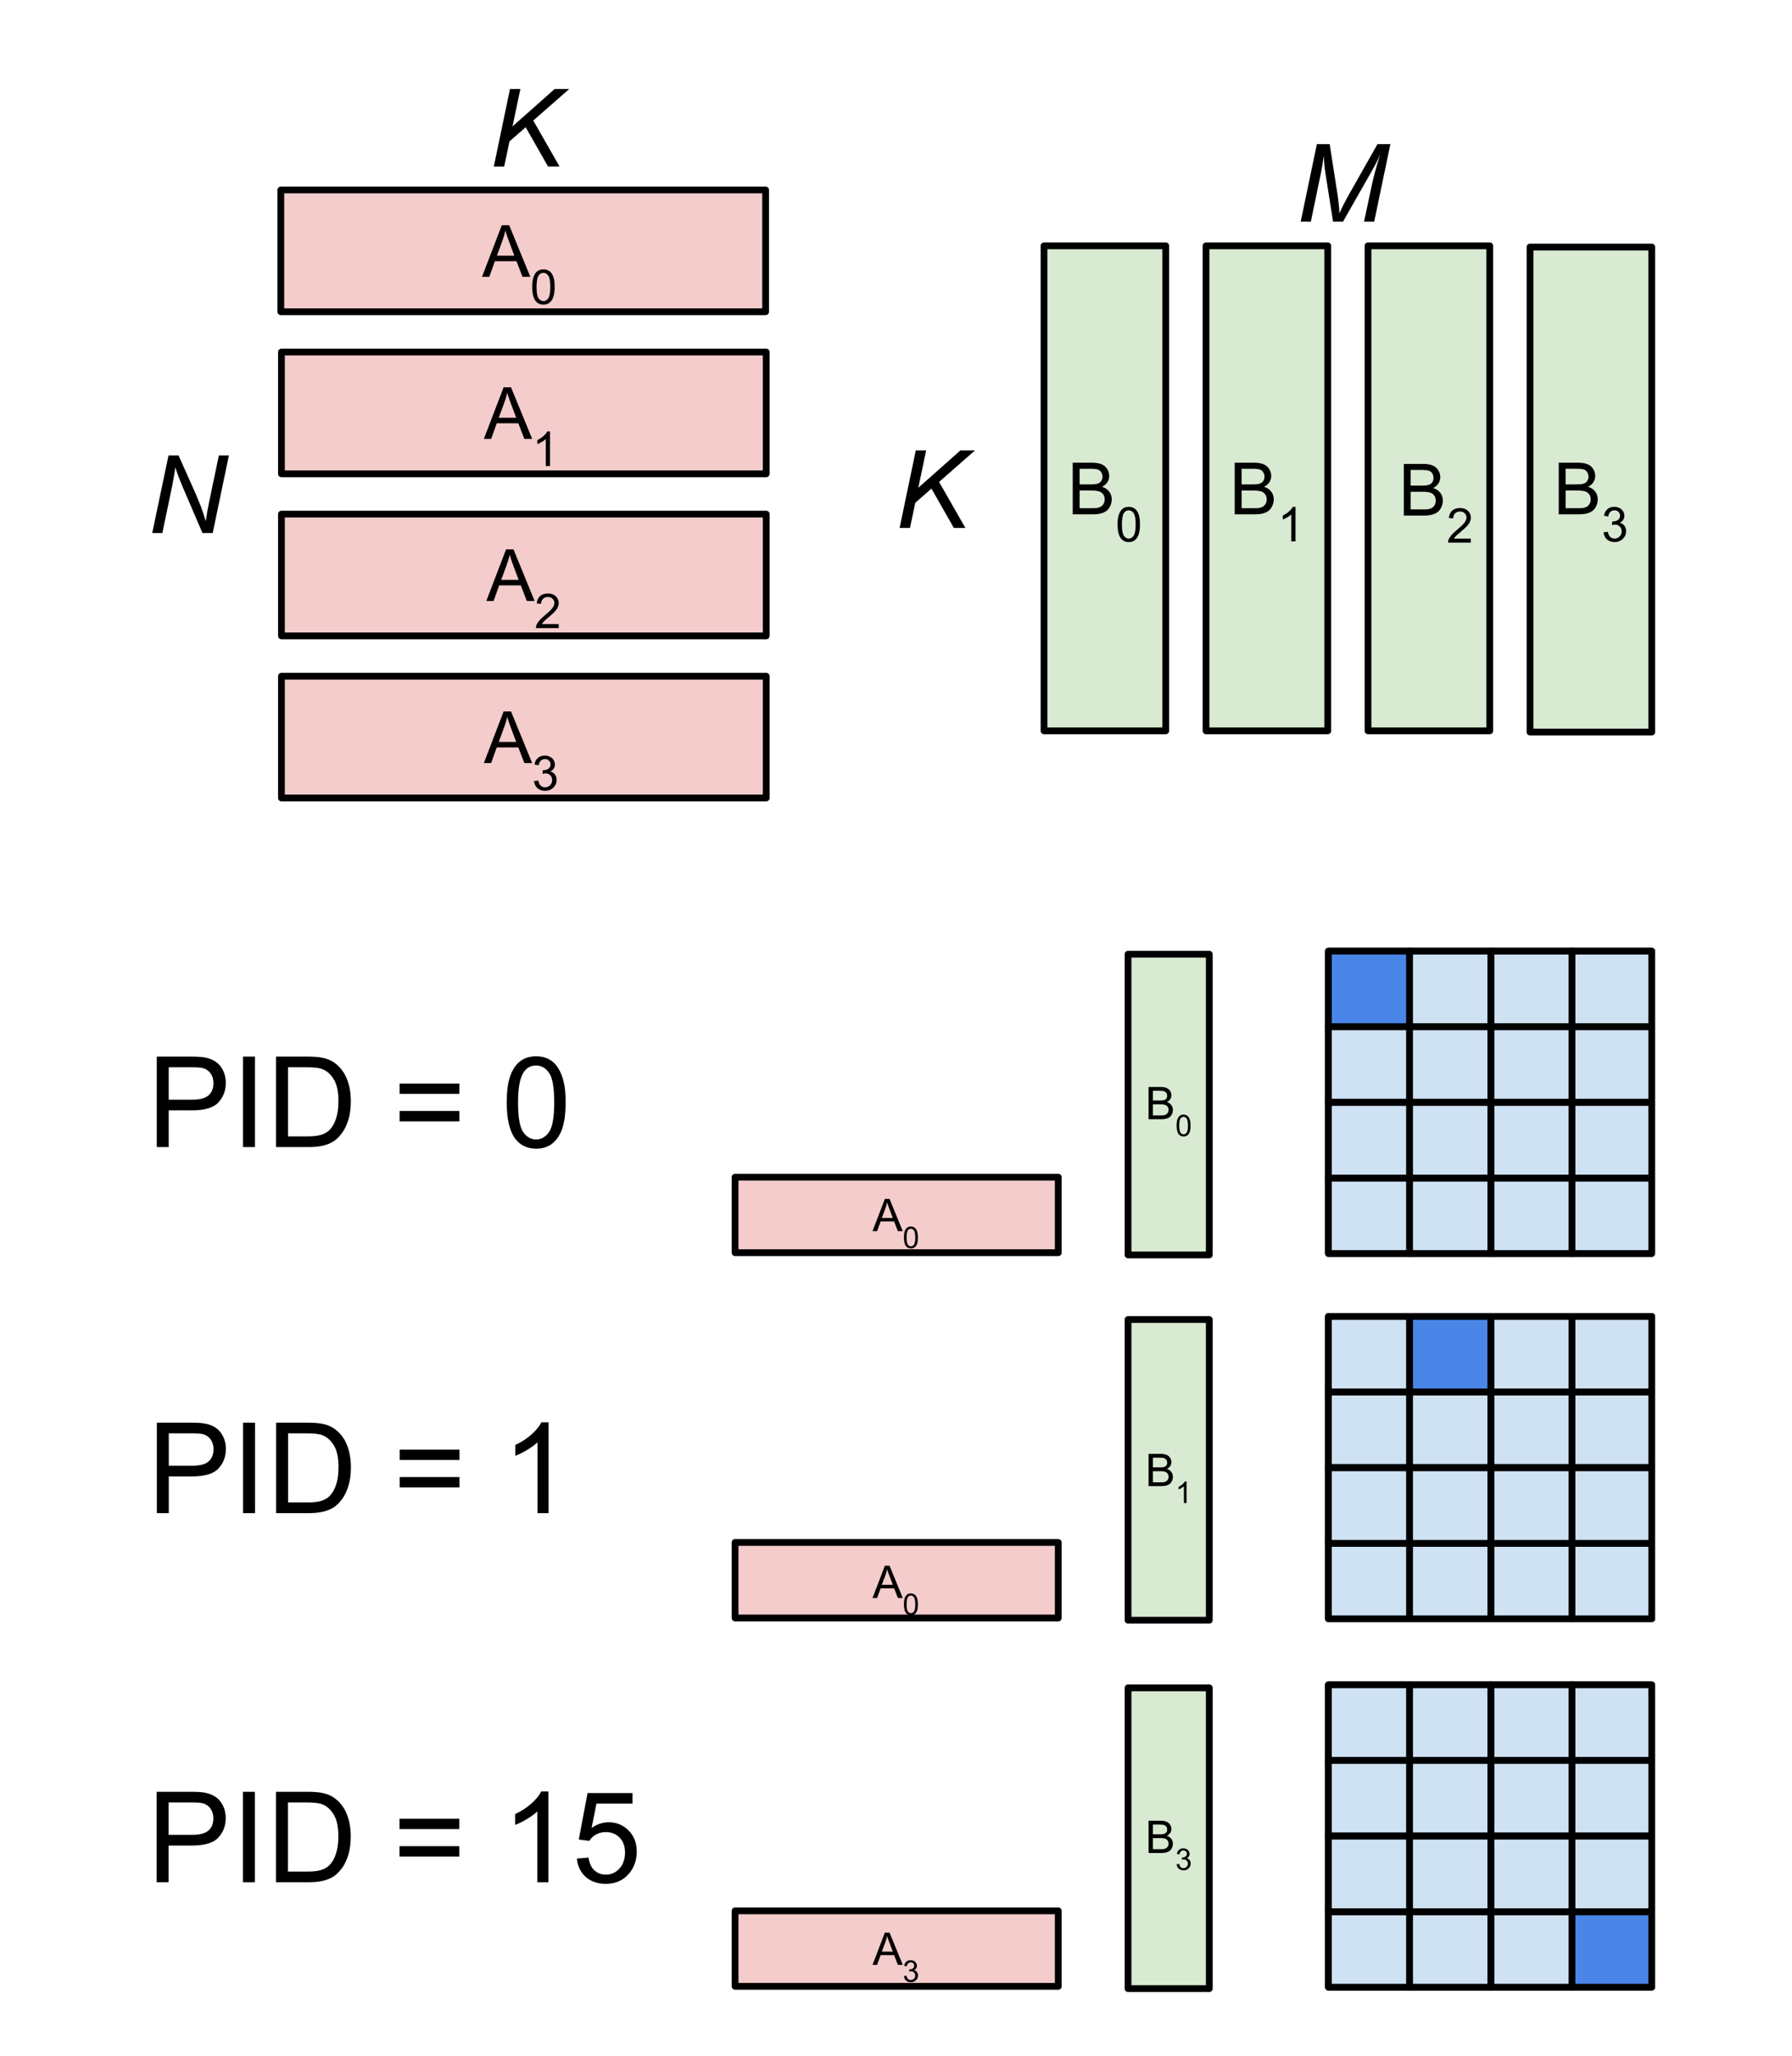 <svg version="1.1" viewBox="0.0 0.0 264.751 303.58" fill="none" stroke="none" stroke-linecap="square" stroke-miterlimit="10" xmlns:xlink="http://www.w3.org/1999/xlink" xmlns="http://www.w3.org/2000/svg"><clipPath id="p.0"><path d="m0 0l264.751 0l0 303.58l-264.751 0l0 -303.58z" clip-rule="nonzero"/></clipPath><g clip-path="url(#p.0)"><path fill="#000000" fill-opacity="0.0" d="m0 0l264.751 0l0 303.58l-264.751 0z" fill-rule="evenodd"/><path fill="#000000" fill-opacity="0.0" d="m41.761 9.848l71.622 0l0 17.984l-71.622 0z" fill-rule="evenodd"/><path fill="#000000" d="m72.955 24.6l2.391 -11.453l1.531 0l-1.156 5.516l6.219 -5.516l2.156 0l-5.312 4.656l3.891 6.797l-1.703 0l-3.312 -5.812l-2.391 2.094l-0.781 3.719l-1.531 0z" fill-rule="nonzero"/><path fill="#f4cccc" d="m41.58 99.856l71.622 0l0 17.984l-71.622 0z" fill-rule="evenodd"/><path stroke="#000000" stroke-width="1.0" stroke-linejoin="round" stroke-linecap="butt" d="m41.58 99.856l71.622 0l0 17.984l-71.622 0z" fill-rule="evenodd"/><path fill="#f4cccc" d="m41.58 75.921l71.622 0l0 17.984l-71.622 0z" fill-rule="evenodd"/><path stroke="#000000" stroke-width="1.0" stroke-linejoin="round" stroke-linecap="butt" d="m41.58 75.921l71.622 0l0 17.984l-71.622 0z" fill-rule="evenodd"/><path fill="#f4cccc" d="m41.58 51.987l71.622 0l0 17.984l-71.622 0z" fill-rule="evenodd"/><path stroke="#000000" stroke-width="1.0" stroke-linejoin="round" stroke-linecap="butt" d="m41.58 51.987l71.622 0l0 17.984l-71.622 0z" fill-rule="evenodd"/><path fill="#f4cccc" d="m41.49 28.052l71.622 0l0 17.984l-71.622 0z" fill-rule="evenodd"/><path stroke="#000000" stroke-width="1.0" stroke-linejoin="round" stroke-linecap="butt" d="m41.49 28.052l71.622 0l0 17.984l-71.622 0z" fill-rule="evenodd"/><path fill="#000000" fill-opacity="0.0" d="m40.946 28.052l71.622 0l0 17.984l-71.622 0z" fill-rule="evenodd"/><path fill="#000000" d="m71.211 40.885l2.922 -7.625l1.094 0l3.125 7.625l-1.156 0l-0.891 -2.312l-3.188 0l-0.828 2.312l-1.078 0zm2.203 -3.125l2.578 0l-0.797 -2.125q-0.359 -0.953 -0.531 -1.578q-0.156 0.734 -0.422 1.453l-0.828 2.25z" fill-rule="nonzero"/><path fill="#000000" d="m78.631 42.369q0 -0.891 0.188 -1.438q0.188 -0.562 0.547 -0.859q0.375 -0.297 0.922 -0.297q0.406 0 0.719 0.172q0.312 0.156 0.516 0.469q0.203 0.312 0.312 0.766q0.109 0.438 0.109 1.188q0 0.906 -0.188 1.453q-0.172 0.547 -0.547 0.859q-0.359 0.297 -0.922 0.297q-0.734 0 -1.156 -0.531q-0.5 -0.641 -0.5 -2.078zm0.641 0q0 1.266 0.297 1.688q0.297 0.406 0.719 0.406q0.438 0 0.719 -0.422q0.297 -0.422 0.297 -1.672q0 -1.25 -0.297 -1.656q-0.281 -0.422 -0.719 -0.422q-0.438 0 -0.688 0.359q-0.328 0.469 -0.328 1.719z" fill-rule="nonzero"/><path fill="#000000" fill-opacity="0.0" d="m41.218 51.987l71.622 0l0 17.984l-71.622 0z" fill-rule="evenodd"/><path fill="#000000" d="m71.483 64.819l2.922 -7.625l1.094 0l3.125 7.625l-1.156 0l-0.891 -2.312l-3.188 0l-0.828 2.312l-1.078 0zm2.203 -3.125l2.578 0l-0.797 -2.125q-0.359 -0.953 -0.531 -1.578q-0.156 0.734 -0.422 1.453l-0.828 2.25z" fill-rule="nonzero"/><path fill="#000000" d="m81.262 68.819l-0.625 0l0 -3.984q-0.234 0.219 -0.609 0.438q-0.359 0.203 -0.641 0.312l0 -0.594q0.516 -0.25 0.906 -0.594q0.391 -0.359 0.562 -0.687l0.406 0l0 5.109z" fill-rule="nonzero"/><path fill="#000000" fill-opacity="0.0" d="m41.58 75.921l71.622 0l0 17.984l-71.622 0z" fill-rule="evenodd"/><path fill="#000000" d="m71.845 88.753l2.922 -7.625l1.094 0l3.125 7.625l-1.156 0l-0.891 -2.312l-3.188 0l-0.828 2.312l-1.078 0zm2.203 -3.125l2.578 0l-0.797 -2.125q-0.359 -0.953 -0.531 -1.578q-0.156 0.734 -0.422 1.453l-0.828 2.25z" fill-rule="nonzero"/><path fill="#000000" d="m82.546 92.16l0 0.594l-3.359 0q-0.016 -0.219 0.062 -0.438q0.141 -0.344 0.422 -0.672q0.281 -0.328 0.812 -0.766q0.828 -0.688 1.125 -1.078q0.297 -0.406 0.297 -0.75q0 -0.375 -0.266 -0.625q-0.266 -0.266 -0.703 -0.266q-0.453 0 -0.719 0.281q-0.266 0.266 -0.281 0.734l-0.641 -0.062q0.078 -0.719 0.5 -1.094q0.438 -0.375 1.156 -0.375q0.734 0 1.156 0.406q0.438 0.406 0.438 1.0q0 0.312 -0.125 0.609q-0.125 0.297 -0.422 0.625q-0.281 0.312 -0.969 0.891q-0.562 0.469 -0.719 0.641q-0.156 0.172 -0.266 0.344l2.5 0z" fill-rule="nonzero"/><path fill="#000000" fill-opacity="0.0" d="m41.218 99.856l71.622 0l0 17.984l-71.622 0z" fill-rule="evenodd"/><path fill="#000000" d="m71.483 112.688l2.922 -7.625l1.094 0l3.125 7.625l-1.156 0l-0.891 -2.312l-3.188 0l-0.828 2.312l-1.078 0zm2.203 -3.125l2.578 0l-0.797 -2.125q-0.359 -0.953 -0.531 -1.578q-0.156 0.734 -0.422 1.453l-0.828 2.25z" fill-rule="nonzero"/><path fill="#000000" d="m78.903 115.344l0.625 -0.078q0.109 0.531 0.359 0.766q0.266 0.234 0.641 0.234q0.438 0 0.734 -0.297q0.312 -0.312 0.312 -0.766q0 -0.438 -0.281 -0.719q-0.281 -0.281 -0.719 -0.281q-0.172 0 -0.438 0.078l0.062 -0.547q0.062 0 0.109 0q0.391 0 0.703 -0.203q0.328 -0.219 0.328 -0.641q0 -0.344 -0.234 -0.562q-0.219 -0.234 -0.594 -0.234q-0.359 0 -0.609 0.234q-0.234 0.219 -0.312 0.688l-0.625 -0.125q0.109 -0.625 0.516 -0.969q0.406 -0.344 1.016 -0.344q0.422 0 0.766 0.188q0.359 0.172 0.531 0.484q0.188 0.297 0.188 0.656q0 0.328 -0.172 0.594q-0.172 0.266 -0.516 0.438q0.438 0.094 0.688 0.422q0.25 0.328 0.25 0.828q0 0.656 -0.484 1.125q-0.484 0.469 -1.219 0.469q-0.672 0 -1.125 -0.391q-0.438 -0.406 -0.5 -1.047z" fill-rule="nonzero"/><path fill="#000000" fill-opacity="0.0" d="m12.709 28.052l28.693 0l0 89.795l-28.693 0z" fill-rule="evenodd"/><path fill="#000000" d="m22.49 78.71l2.406 -11.453l1.484 0l1.922 4.297q0.891 1.969 1.406 3.312q0.297 0.781 0.688 2.109q0.203 -1.453 0.531 -2.984l1.406 -6.734l1.484 0l-2.391 11.453l-1.516 0l-2.844 -6.625q-0.75 -1.75 -1.172 -3.078q-0.125 1.109 -0.453 2.734l-1.453 6.969l-1.5 0z" fill-rule="nonzero"/><path fill="#000000" fill-opacity="0.0" d="m152.22 17.984l91.811 0l0 17.984l-91.811 0z" fill-rule="evenodd"/><path fill="#000000" d="m192.165 32.736l2.391 -11.453l1.891 0l1.156 7.422q0.219 1.453 0.297 2.797q0.469 -1.156 1.594 -3.125l4.016 -7.094l1.906 0l-2.391 11.453l-1.5 0l1.188 -5.578q0.422 -1.922 1.188 -4.328q-0.484 1.125 -1.219 2.406l-4.266 7.5l-1.469 0l-1.156 -7.344q-0.156 -1.016 -0.219 -2.359q-0.203 1.516 -0.391 2.391l-1.516 7.312l-1.5 0z" fill-rule="nonzero"/><path fill="#000000" fill-opacity="0.0" d="m115.766 36.189l36.094 0l0 72.031l-36.094 0z" fill-rule="evenodd"/><path fill="#000000" d="m132.908 77.965l2.391 -11.453l1.531 0l-1.156 5.516l6.219 -5.516l2.156 0l-5.312 4.656l3.891 6.797l-1.703 0l-3.312 -5.812l-2.391 2.094l-0.781 3.719l-1.531 0z" fill-rule="nonzero"/><path fill="#f4cccc" d="m108.601 173.837l47.748 0l0 11.15l-47.748 0z" fill-rule="evenodd"/><path stroke="#000000" stroke-width="1.0" stroke-linejoin="round" stroke-linecap="butt" d="m108.601 173.837l47.748 0l0 11.15l-47.748 0z" fill-rule="evenodd"/><path fill="#d9ead3" d="m178.659 140.912l0 44.409l-12.0 0l0 -44.409z" fill-rule="evenodd"/><path stroke="#000000" stroke-width="1.0" stroke-linejoin="round" stroke-linecap="butt" d="m178.659 140.912l0 44.409l-12.0 0l0 -44.409z" fill-rule="evenodd"/><path fill="#cfe2f3" d="m196.261 140.458l47.748 0l0 44.63l-47.748 0z" fill-rule="evenodd"/><path stroke="#000000" stroke-width="1.0" stroke-linejoin="round" stroke-linecap="butt" d="m196.261 140.458l47.748 0l0 44.63l-47.748 0z" fill-rule="evenodd"/><path fill="#cfe2f3" d="m232.03 173.963l12.0 0l0 11.15l-12.0 0z" fill-rule="evenodd"/><path stroke="#000000" stroke-width="1.0" stroke-linejoin="round" stroke-linecap="butt" d="m232.03 173.963l12.0 0l0 11.15l-12.0 0z" fill-rule="evenodd"/><path fill="#cfe2f3" d="m196.261 173.963l12.0 0l0 11.15l-12.0 0z" fill-rule="evenodd"/><path stroke="#000000" stroke-width="1.0" stroke-linejoin="round" stroke-linecap="butt" d="m196.261 173.963l12.0 0l0 11.15l-12.0 0z" fill-rule="evenodd"/><path fill="#cfe2f3" d="m220.247 173.963l12.0 0l0 11.15l-12.0 0z" fill-rule="evenodd"/><path stroke="#000000" stroke-width="1.0" stroke-linejoin="round" stroke-linecap="butt" d="m220.247 173.963l12.0 0l0 11.15l-12.0 0z" fill-rule="evenodd"/><path fill="#cfe2f3" d="m208.254 173.963l12.0 0l0 11.15l-12.0 0z" fill-rule="evenodd"/><path stroke="#000000" stroke-width="1.0" stroke-linejoin="round" stroke-linecap="butt" d="m208.254 173.963l12.0 0l0 11.15l-12.0 0z" fill-rule="evenodd"/><path fill="#cfe2f3" d="m232.03 162.814l12.0 0l0 11.15l-12.0 0z" fill-rule="evenodd"/><path stroke="#000000" stroke-width="1.0" stroke-linejoin="round" stroke-linecap="butt" d="m232.03 162.814l12.0 0l0 11.15l-12.0 0z" fill-rule="evenodd"/><path fill="#cfe2f3" d="m196.261 162.814l12.0 0l0 11.15l-12.0 0z" fill-rule="evenodd"/><path stroke="#000000" stroke-width="1.0" stroke-linejoin="round" stroke-linecap="butt" d="m196.261 162.814l12.0 0l0 11.15l-12.0 0z" fill-rule="evenodd"/><path fill="#cfe2f3" d="m220.247 162.814l12.0 0l0 11.15l-12.0 0z" fill-rule="evenodd"/><path stroke="#000000" stroke-width="1.0" stroke-linejoin="round" stroke-linecap="butt" d="m220.247 162.814l12.0 0l0 11.15l-12.0 0z" fill-rule="evenodd"/><path fill="#cfe2f3" d="m208.254 162.814l12.0 0l0 11.15l-12.0 0z" fill-rule="evenodd"/><path stroke="#000000" stroke-width="1.0" stroke-linejoin="round" stroke-linecap="butt" d="m208.254 162.814l12.0 0l0 11.15l-12.0 0z" fill-rule="evenodd"/><path fill="#cfe2f3" d="m232.03 151.607l12.0 0l0 11.15l-12.0 0z" fill-rule="evenodd"/><path stroke="#000000" stroke-width="1.0" stroke-linejoin="round" stroke-linecap="butt" d="m232.03 151.607l12.0 0l0 11.15l-12.0 0z" fill-rule="evenodd"/><path fill="#cfe2f3" d="m196.261 151.607l12.0 0l0 11.15l-12.0 0z" fill-rule="evenodd"/><path stroke="#000000" stroke-width="1.0" stroke-linejoin="round" stroke-linecap="butt" d="m196.261 151.607l12.0 0l0 11.15l-12.0 0z" fill-rule="evenodd"/><path fill="#cfe2f3" d="m220.247 151.607l12.0 0l0 11.15l-12.0 0z" fill-rule="evenodd"/><path stroke="#000000" stroke-width="1.0" stroke-linejoin="round" stroke-linecap="butt" d="m220.247 151.607l12.0 0l0 11.15l-12.0 0z" fill-rule="evenodd"/><path fill="#cfe2f3" d="m208.254 151.607l12.0 0l0 11.15l-12.0 0z" fill-rule="evenodd"/><path stroke="#000000" stroke-width="1.0" stroke-linejoin="round" stroke-linecap="butt" d="m208.254 151.607l12.0 0l0 11.15l-12.0 0z" fill-rule="evenodd"/><path fill="#cfe2f3" d="m232.03 140.458l12.0 0l0 11.15l-12.0 0z" fill-rule="evenodd"/><path stroke="#000000" stroke-width="1.0" stroke-linejoin="round" stroke-linecap="butt" d="m232.03 140.458l12.0 0l0 11.15l-12.0 0z" fill-rule="evenodd"/><path fill="#4a86e8" d="m196.261 140.458l12.0 0l0 11.15l-12.0 0z" fill-rule="evenodd"/><path stroke="#000000" stroke-width="1.0" stroke-linejoin="round" stroke-linecap="butt" d="m196.261 140.458l12.0 0l0 11.15l-12.0 0z" fill-rule="evenodd"/><path fill="#cfe2f3" d="m220.247 140.458l12.0 0l0 11.15l-12.0 0z" fill-rule="evenodd"/><path stroke="#000000" stroke-width="1.0" stroke-linejoin="round" stroke-linecap="butt" d="m220.247 140.458l12.0 0l0 11.15l-12.0 0z" fill-rule="evenodd"/><path fill="#cfe2f3" d="m208.254 140.458l12.0 0l0 11.15l-12.0 0z" fill-rule="evenodd"/><path stroke="#000000" stroke-width="1.0" stroke-linejoin="round" stroke-linecap="butt" d="m208.254 140.458l12.0 0l0 11.15l-12.0 0z" fill-rule="evenodd"/><path fill="#d9ead3" d="m172.227 36.303l0 71.622l-17.984 0l0 -71.622z" fill-rule="evenodd"/><path stroke="#000000" stroke-width="1.0" stroke-linejoin="round" stroke-linecap="butt" d="m172.227 36.303l0 71.622l-17.984 0l0 -71.622z" fill-rule="evenodd"/><path fill="#d9ead3" d="m196.161 36.303l0 71.622l-17.984 0l0 -71.622z" fill-rule="evenodd"/><path stroke="#000000" stroke-width="1.0" stroke-linejoin="round" stroke-linecap="butt" d="m196.161 36.303l0 71.622l-17.984 0l0 -71.622z" fill-rule="evenodd"/><path fill="#d9ead3" d="m220.096 36.303l0 71.622l-17.984 0l0 -71.622z" fill-rule="evenodd"/><path stroke="#000000" stroke-width="1.0" stroke-linejoin="round" stroke-linecap="butt" d="m220.096 36.303l0 71.622l-17.984 0l0 -71.622z" fill-rule="evenodd"/><path fill="#d9ead3" d="m244.03 36.484l0 71.622l-17.984 0l0 -71.622z" fill-rule="evenodd"/><path stroke="#000000" stroke-width="1.0" stroke-linejoin="round" stroke-linecap="butt" d="m244.03 36.484l0 71.622l-17.984 0l0 -71.622z" fill-rule="evenodd"/><path fill="#000000" fill-opacity="0.0" d="m145.188 36.303l36.094 0l0 71.622l-36.094 0z" fill-rule="evenodd"/><path fill="#000000" d="m158.485 75.954l0 -7.625l2.859 0q0.875 0 1.406 0.234q0.531 0.219 0.828 0.703q0.297 0.484 0.297 1.016q0 0.484 -0.266 0.922q-0.266 0.422 -0.797 0.688q0.688 0.203 1.062 0.703q0.375 0.484 0.375 1.141q0 0.547 -0.234 1.016q-0.219 0.453 -0.562 0.703q-0.328 0.25 -0.828 0.375q-0.5 0.125 -1.234 0.125l-2.906 0zm1.016 -4.422l1.641 0q0.672 0 0.969 -0.094q0.375 -0.109 0.562 -0.375q0.203 -0.266 0.203 -0.672q0 -0.375 -0.188 -0.656q-0.172 -0.297 -0.516 -0.406q-0.328 -0.109 -1.156 -0.109l-1.516 0l0 2.312zm0 3.516l1.891 0q0.484 0 0.688 -0.031q0.344 -0.062 0.578 -0.203q0.234 -0.156 0.391 -0.422q0.156 -0.281 0.156 -0.656q0 -0.422 -0.219 -0.734q-0.219 -0.312 -0.609 -0.438q-0.391 -0.125 -1.125 -0.125l-1.75 0l0 2.609z" fill-rule="nonzero"/><path fill="#000000" d="m165.109 77.439q0 -0.891 0.188 -1.438q0.188 -0.562 0.547 -0.859q0.375 -0.297 0.922 -0.297q0.406 0 0.719 0.172q0.312 0.156 0.516 0.469q0.203 0.312 0.312 0.766q0.109 0.438 0.109 1.188q0 0.906 -0.188 1.453q-0.172 0.547 -0.547 0.859q-0.359 0.297 -0.922 0.297q-0.734 0 -1.156 -0.531q-0.5 -0.641 -0.5 -2.078zm0.641 0q0 1.266 0.297 1.688q0.297 0.406 0.719 0.406q0.438 0 0.719 -0.422q0.297 -0.422 0.297 -1.672q0 -1.25 -0.297 -1.656q-0.281 -0.422 -0.719 -0.422q-0.438 0 -0.688 0.359q-0.328 0.469 -0.328 1.719z" fill-rule="nonzero"/><path fill="#000000" fill-opacity="0.0" d="m169.122 36.303l36.094 0l0 71.622l-36.094 0z" fill-rule="evenodd"/><path fill="#000000" d="m182.42 75.954l0 -7.625l2.859 0q0.875 0 1.406 0.234q0.531 0.219 0.828 0.703q0.297 0.484 0.297 1.016q0 0.484 -0.266 0.922q-0.266 0.422 -0.797 0.688q0.688 0.203 1.062 0.703q0.375 0.484 0.375 1.141q0 0.547 -0.234 1.016q-0.219 0.453 -0.562 0.703q-0.328 0.25 -0.828 0.375q-0.5 0.125 -1.234 0.125l-2.906 0zm1.016 -4.422l1.641 0q0.672 0 0.969 -0.094q0.375 -0.109 0.562 -0.375q0.203 -0.266 0.203 -0.672q0 -0.375 -0.188 -0.656q-0.172 -0.297 -0.516 -0.406q-0.328 -0.109 -1.156 -0.109l-1.516 0l0 2.312zm0 3.516l1.891 0q0.484 0 0.688 -0.031q0.344 -0.062 0.578 -0.203q0.234 -0.156 0.391 -0.422q0.156 -0.281 0.156 -0.656q0 -0.422 -0.219 -0.734q-0.219 -0.312 -0.609 -0.438q-0.391 -0.125 -1.125 -0.125l-1.75 0l0 2.609z" fill-rule="nonzero"/><path fill="#000000" d="m191.402 79.954l-0.625 0l0 -3.984q-0.234 0.219 -0.609 0.438q-0.359 0.203 -0.641 0.312l0 -0.594q0.516 -0.25 0.906 -0.594q0.391 -0.359 0.562 -0.688l0.406 0l0 5.109z" fill-rule="nonzero"/><path fill="#000000" fill-opacity="0.0" d="m194.101 36.483l36.094 0l0 71.622l-36.094 0z" fill-rule="evenodd"/><path fill="#000000" d="m207.399 76.134l0 -7.625l2.859 0q0.875 0 1.406 0.234q0.531 0.219 0.828 0.703q0.297 0.484 0.297 1.016q0 0.484 -0.266 0.922q-0.266 0.422 -0.797 0.688q0.688 0.203 1.062 0.703q0.375 0.484 0.375 1.141q0 0.547 -0.234 1.016q-0.219 0.453 -0.562 0.703q-0.328 0.25 -0.828 0.375q-0.5 0.125 -1.234 0.125l-2.906 0zm1.016 -4.422l1.641 0q0.672 0 0.969 -0.094q0.375 -0.109 0.562 -0.375q0.203 -0.266 0.203 -0.672q0 -0.375 -0.188 -0.656q-0.172 -0.297 -0.516 -0.406q-0.328 -0.109 -1.156 -0.109l-1.516 0l0 2.312zm0 3.516l1.891 0q0.484 0 0.688 -0.031q0.344 -0.062 0.578 -0.203q0.234 -0.156 0.391 -0.422q0.156 -0.281 0.156 -0.656q0 -0.422 -0.219 -0.734q-0.219 -0.312 -0.609 -0.438q-0.391 -0.125 -1.125 -0.125l-1.75 0l0 2.609z" fill-rule="nonzero"/><path fill="#000000" d="m217.303 79.54l0 0.594l-3.359 0q-0.016 -0.219 0.062 -0.438q0.141 -0.344 0.422 -0.672q0.281 -0.328 0.812 -0.766q0.828 -0.688 1.125 -1.078q0.297 -0.406 0.297 -0.75q0 -0.375 -0.266 -0.625q-0.266 -0.266 -0.703 -0.266q-0.453 0 -0.719 0.281q-0.266 0.266 -0.281 0.734l-0.641 -0.062q0.078 -0.719 0.5 -1.094q0.438 -0.375 1.156 -0.375q0.734 0 1.156 0.406q0.438 0.406 0.438 1.0q0 0.312 -0.125 0.609q-0.125 0.297 -0.422 0.625q-0.281 0.312 -0.969 0.891q-0.562 0.469 -0.719 0.641q-0.156 0.172 -0.266 0.344l2.5 0z" fill-rule="nonzero"/><path fill="#000000" fill-opacity="0.0" d="m216.991 36.302l36.094 0l0 71.622l-36.094 0z" fill-rule="evenodd"/><path fill="#000000" d="m230.289 75.953l0 -7.625l2.859 0q0.875 0 1.406 0.234q0.531 0.219 0.828 0.703q0.297 0.484 0.297 1.016q0 0.484 -0.266 0.922q-0.266 0.422 -0.797 0.688q0.688 0.203 1.062 0.703q0.375 0.484 0.375 1.141q0 0.547 -0.234 1.016q-0.219 0.453 -0.562 0.703q-0.328 0.25 -0.828 0.375q-0.5 0.125 -1.234 0.125l-2.906 0zm1.016 -4.422l1.641 0q0.672 0 0.969 -0.094q0.375 -0.109 0.562 -0.375q0.203 -0.266 0.203 -0.672q0 -0.375 -0.188 -0.656q-0.172 -0.297 -0.516 -0.406q-0.328 -0.109 -1.156 -0.109l-1.516 0l0 2.312zm0 3.516l1.891 0q0.484 0 0.688 -0.031q0.344 -0.062 0.578 -0.203q0.234 -0.156 0.391 -0.422q0.156 -0.281 0.156 -0.656q0 -0.422 -0.219 -0.734q-0.219 -0.312 -0.609 -0.438q-0.391 -0.125 -1.125 -0.125l-1.75 0l0 2.609z" fill-rule="nonzero"/><path fill="#000000" d="m236.912 78.609l0.625 -0.078q0.109 0.531 0.359 0.766q0.266 0.234 0.641 0.234q0.438 0 0.734 -0.297q0.312 -0.312 0.312 -0.766q0 -0.438 -0.281 -0.719q-0.281 -0.281 -0.719 -0.281q-0.172 0 -0.438 0.078l0.062 -0.547q0.062 0 0.109 0q0.391 0 0.703 -0.203q0.328 -0.219 0.328 -0.641q0 -0.344 -0.234 -0.562q-0.219 -0.234 -0.594 -0.234q-0.359 0 -0.609 0.234q-0.234 0.219 -0.312 0.688l-0.625 -0.125q0.109 -0.625 0.516 -0.969q0.406 -0.344 1.016 -0.344q0.422 0 0.766 0.188q0.359 0.172 0.531 0.484q0.188 0.297 0.188 0.656q0 0.328 -0.172 0.594q-0.172 0.266 -0.516 0.438q0.438 0.094 0.688 0.422q0.25 0.328 0.25 0.828q0 0.656 -0.484 1.125q-0.484 0.469 -1.219 0.469q-0.672 0 -1.125 -0.391q-0.438 -0.406 -0.5 -1.047z" fill-rule="nonzero"/><path fill="#f4cccc" d="m108.601 227.781l47.748 0l0 11.15l-47.748 0z" fill-rule="evenodd"/><path stroke="#000000" stroke-width="1.0" stroke-linejoin="round" stroke-linecap="butt" d="m108.601 227.781l47.748 0l0 11.15l-47.748 0z" fill-rule="evenodd"/><path fill="#d9ead3" d="m178.659 194.857l0 44.409l-12.0 0l0 -44.409z" fill-rule="evenodd"/><path stroke="#000000" stroke-width="1.0" stroke-linejoin="round" stroke-linecap="butt" d="m178.659 194.857l0 44.409l-12.0 0l0 -44.409z" fill-rule="evenodd"/><path fill="#cfe2f3" d="m196.261 194.403l47.748 0l0 44.63l-47.748 0z" fill-rule="evenodd"/><path stroke="#000000" stroke-width="1.0" stroke-linejoin="round" stroke-linecap="butt" d="m196.261 194.403l47.748 0l0 44.63l-47.748 0z" fill-rule="evenodd"/><path fill="#cfe2f3" d="m232.03 227.908l12.0 0l0 11.15l-12.0 0z" fill-rule="evenodd"/><path stroke="#000000" stroke-width="1.0" stroke-linejoin="round" stroke-linecap="butt" d="m232.03 227.908l12.0 0l0 11.15l-12.0 0z" fill-rule="evenodd"/><path fill="#cfe2f3" d="m196.261 227.908l12.0 0l0 11.15l-12.0 0z" fill-rule="evenodd"/><path stroke="#000000" stroke-width="1.0" stroke-linejoin="round" stroke-linecap="butt" d="m196.261 227.908l12.0 0l0 11.15l-12.0 0z" fill-rule="evenodd"/><path fill="#cfe2f3" d="m220.247 227.908l12.0 0l0 11.15l-12.0 0z" fill-rule="evenodd"/><path stroke="#000000" stroke-width="1.0" stroke-linejoin="round" stroke-linecap="butt" d="m220.247 227.908l12.0 0l0 11.15l-12.0 0z" fill-rule="evenodd"/><path fill="#cfe2f3" d="m208.254 227.908l12.0 0l0 11.15l-12.0 0z" fill-rule="evenodd"/><path stroke="#000000" stroke-width="1.0" stroke-linejoin="round" stroke-linecap="butt" d="m208.254 227.908l12.0 0l0 11.15l-12.0 0z" fill-rule="evenodd"/><path fill="#cfe2f3" d="m232.03 216.759l12.0 0l0 11.15l-12.0 0z" fill-rule="evenodd"/><path stroke="#000000" stroke-width="1.0" stroke-linejoin="round" stroke-linecap="butt" d="m232.03 216.759l12.0 0l0 11.15l-12.0 0z" fill-rule="evenodd"/><path fill="#cfe2f3" d="m196.261 216.759l12.0 0l0 11.15l-12.0 0z" fill-rule="evenodd"/><path stroke="#000000" stroke-width="1.0" stroke-linejoin="round" stroke-linecap="butt" d="m196.261 216.759l12.0 0l0 11.15l-12.0 0z" fill-rule="evenodd"/><path fill="#cfe2f3" d="m220.247 216.759l12.0 0l0 11.15l-12.0 0z" fill-rule="evenodd"/><path stroke="#000000" stroke-width="1.0" stroke-linejoin="round" stroke-linecap="butt" d="m220.247 216.759l12.0 0l0 11.15l-12.0 0z" fill-rule="evenodd"/><path fill="#cfe2f3" d="m208.254 216.759l12.0 0l0 11.15l-12.0 0z" fill-rule="evenodd"/><path stroke="#000000" stroke-width="1.0" stroke-linejoin="round" stroke-linecap="butt" d="m208.254 216.759l12.0 0l0 11.15l-12.0 0z" fill-rule="evenodd"/><path fill="#cfe2f3" d="m232.03 205.552l12.0 0l0 11.15l-12.0 0z" fill-rule="evenodd"/><path stroke="#000000" stroke-width="1.0" stroke-linejoin="round" stroke-linecap="butt" d="m232.03 205.552l12.0 0l0 11.15l-12.0 0z" fill-rule="evenodd"/><path fill="#cfe2f3" d="m196.261 205.552l12.0 0l0 11.15l-12.0 0z" fill-rule="evenodd"/><path stroke="#000000" stroke-width="1.0" stroke-linejoin="round" stroke-linecap="butt" d="m196.261 205.552l12.0 0l0 11.15l-12.0 0z" fill-rule="evenodd"/><path fill="#cfe2f3" d="m220.247 205.552l12.0 0l0 11.15l-12.0 0z" fill-rule="evenodd"/><path stroke="#000000" stroke-width="1.0" stroke-linejoin="round" stroke-linecap="butt" d="m220.247 205.552l12.0 0l0 11.15l-12.0 0z" fill-rule="evenodd"/><path fill="#cfe2f3" d="m208.254 205.552l12.0 0l0 11.15l-12.0 0z" fill-rule="evenodd"/><path stroke="#000000" stroke-width="1.0" stroke-linejoin="round" stroke-linecap="butt" d="m208.254 205.552l12.0 0l0 11.15l-12.0 0z" fill-rule="evenodd"/><path fill="#cfe2f3" d="m232.03 194.403l12.0 0l0 11.15l-12.0 0z" fill-rule="evenodd"/><path stroke="#000000" stroke-width="1.0" stroke-linejoin="round" stroke-linecap="butt" d="m232.03 194.403l12.0 0l0 11.15l-12.0 0z" fill-rule="evenodd"/><path fill="#cfe2f3" d="m196.261 194.403l12.0 0l0 11.15l-12.0 0z" fill-rule="evenodd"/><path stroke="#000000" stroke-width="1.0" stroke-linejoin="round" stroke-linecap="butt" d="m196.261 194.403l12.0 0l0 11.15l-12.0 0z" fill-rule="evenodd"/><path fill="#cfe2f3" d="m220.247 194.403l12.0 0l0 11.15l-12.0 0z" fill-rule="evenodd"/><path stroke="#000000" stroke-width="1.0" stroke-linejoin="round" stroke-linecap="butt" d="m220.247 194.403l12.0 0l0 11.15l-12.0 0z" fill-rule="evenodd"/><path fill="#4a86e8" d="m208.254 194.403l12.0 0l0 11.15l-12.0 0z" fill-rule="evenodd"/><path stroke="#000000" stroke-width="1.0" stroke-linejoin="round" stroke-linecap="butt" d="m208.254 194.403l12.0 0l0 11.15l-12.0 0z" fill-rule="evenodd"/><path fill="#f4cccc" d="m108.601 282.18l47.748 0l0 11.15l-47.748 0z" fill-rule="evenodd"/><path stroke="#000000" stroke-width="1.0" stroke-linejoin="round" stroke-linecap="butt" d="m108.601 282.18l47.748 0l0 11.15l-47.748 0z" fill-rule="evenodd"/><path fill="#d9ead3" d="m178.659 249.256l0 44.409l-12.0 0l0 -44.409z" fill-rule="evenodd"/><path stroke="#000000" stroke-width="1.0" stroke-linejoin="round" stroke-linecap="butt" d="m178.659 249.256l0 44.409l-12.0 0l0 -44.409z" fill-rule="evenodd"/><path fill="#cfe2f3" d="m196.261 248.802l47.748 0l0 44.63l-47.748 0z" fill-rule="evenodd"/><path stroke="#000000" stroke-width="1.0" stroke-linejoin="round" stroke-linecap="butt" d="m196.261 248.802l47.748 0l0 44.63l-47.748 0z" fill-rule="evenodd"/><path fill="#4a86e8" d="m232.03 282.307l12.0 0l0 11.15l-12.0 0z" fill-rule="evenodd"/><path stroke="#000000" stroke-width="1.0" stroke-linejoin="round" stroke-linecap="butt" d="m232.03 282.307l12.0 0l0 11.15l-12.0 0z" fill-rule="evenodd"/><path fill="#cfe2f3" d="m196.261 282.307l12.0 0l0 11.15l-12.0 0z" fill-rule="evenodd"/><path stroke="#000000" stroke-width="1.0" stroke-linejoin="round" stroke-linecap="butt" d="m196.261 282.307l12.0 0l0 11.15l-12.0 0z" fill-rule="evenodd"/><path fill="#cfe2f3" d="m220.247 282.307l12.0 0l0 11.15l-12.0 0z" fill-rule="evenodd"/><path stroke="#000000" stroke-width="1.0" stroke-linejoin="round" stroke-linecap="butt" d="m220.247 282.307l12.0 0l0 11.15l-12.0 0z" fill-rule="evenodd"/><path fill="#cfe2f3" d="m208.254 282.307l12.0 0l0 11.15l-12.0 0z" fill-rule="evenodd"/><path stroke="#000000" stroke-width="1.0" stroke-linejoin="round" stroke-linecap="butt" d="m208.254 282.307l12.0 0l0 11.15l-12.0 0z" fill-rule="evenodd"/><path fill="#cfe2f3" d="m232.03 271.158l12.0 0l0 11.15l-12.0 0z" fill-rule="evenodd"/><path stroke="#000000" stroke-width="1.0" stroke-linejoin="round" stroke-linecap="butt" d="m232.03 271.158l12.0 0l0 11.15l-12.0 0z" fill-rule="evenodd"/><path fill="#cfe2f3" d="m196.261 271.158l12.0 0l0 11.15l-12.0 0z" fill-rule="evenodd"/><path stroke="#000000" stroke-width="1.0" stroke-linejoin="round" stroke-linecap="butt" d="m196.261 271.158l12.0 0l0 11.15l-12.0 0z" fill-rule="evenodd"/><path fill="#cfe2f3" d="m220.247 271.158l12.0 0l0 11.15l-12.0 0z" fill-rule="evenodd"/><path stroke="#000000" stroke-width="1.0" stroke-linejoin="round" stroke-linecap="butt" d="m220.247 271.158l12.0 0l0 11.15l-12.0 0z" fill-rule="evenodd"/><path fill="#cfe2f3" d="m208.254 271.158l12.0 0l0 11.15l-12.0 0z" fill-rule="evenodd"/><path stroke="#000000" stroke-width="1.0" stroke-linejoin="round" stroke-linecap="butt" d="m208.254 271.158l12.0 0l0 11.15l-12.0 0z" fill-rule="evenodd"/><path fill="#cfe2f3" d="m232.03 259.951l12.0 0l0 11.15l-12.0 0z" fill-rule="evenodd"/><path stroke="#000000" stroke-width="1.0" stroke-linejoin="round" stroke-linecap="butt" d="m232.03 259.951l12.0 0l0 11.15l-12.0 0z" fill-rule="evenodd"/><path fill="#cfe2f3" d="m196.261 259.951l12.0 0l0 11.15l-12.0 0z" fill-rule="evenodd"/><path stroke="#000000" stroke-width="1.0" stroke-linejoin="round" stroke-linecap="butt" d="m196.261 259.951l12.0 0l0 11.15l-12.0 0z" fill-rule="evenodd"/><path fill="#cfe2f3" d="m220.247 259.951l12.0 0l0 11.15l-12.0 0z" fill-rule="evenodd"/><path stroke="#000000" stroke-width="1.0" stroke-linejoin="round" stroke-linecap="butt" d="m220.247 259.951l12.0 0l0 11.15l-12.0 0z" fill-rule="evenodd"/><path fill="#cfe2f3" d="m208.254 259.951l12.0 0l0 11.15l-12.0 0z" fill-rule="evenodd"/><path stroke="#000000" stroke-width="1.0" stroke-linejoin="round" stroke-linecap="butt" d="m208.254 259.951l12.0 0l0 11.15l-12.0 0z" fill-rule="evenodd"/><path fill="#cfe2f3" d="m232.03 248.802l12.0 0l0 11.15l-12.0 0z" fill-rule="evenodd"/><path stroke="#000000" stroke-width="1.0" stroke-linejoin="round" stroke-linecap="butt" d="m232.03 248.802l12.0 0l0 11.15l-12.0 0z" fill-rule="evenodd"/><path fill="#cfe2f3" d="m196.261 248.802l12.0 0l0 11.15l-12.0 0z" fill-rule="evenodd"/><path stroke="#000000" stroke-width="1.0" stroke-linejoin="round" stroke-linecap="butt" d="m196.261 248.802l12.0 0l0 11.15l-12.0 0z" fill-rule="evenodd"/><path fill="#cfe2f3" d="m220.247 248.802l12.0 0l0 11.15l-12.0 0z" fill-rule="evenodd"/><path stroke="#000000" stroke-width="1.0" stroke-linejoin="round" stroke-linecap="butt" d="m220.247 248.802l12.0 0l0 11.15l-12.0 0z" fill-rule="evenodd"/><path fill="#cfe2f3" d="m208.254 248.802l12.0 0l0 11.15l-12.0 0z" fill-rule="evenodd"/><path stroke="#000000" stroke-width="1.0" stroke-linejoin="round" stroke-linecap="butt" d="m208.254 248.802l12.0 0l0 11.15l-12.0 0z" fill-rule="evenodd"/><path fill="#000000" fill-opacity="0.0" d="m108.501 170.42l47.748 0l0 17.984l-47.748 0z" fill-rule="evenodd"/><path fill="#000000" d="m128.905 181.812l1.828 -4.766l0.688 0l1.953 4.766l-0.719 0l-0.562 -1.438l-1.984 0l-0.531 1.438l-0.672 0zm1.375 -1.953l1.625 0l-0.5 -1.328q-0.234 -0.594 -0.344 -0.984q-0.094 0.453 -0.25 0.906l-0.531 1.406z" fill-rule="nonzero"/><path fill="#000000" d="m133.548 182.75q0 -0.562 0.109 -0.906q0.125 -0.344 0.344 -0.531q0.234 -0.188 0.578 -0.188q0.25 0 0.438 0.109q0.203 0.094 0.328 0.297q0.125 0.188 0.188 0.469q0.078 0.281 0.078 0.75q0 0.562 -0.109 0.906q-0.109 0.328 -0.344 0.516q-0.234 0.188 -0.578 0.188q-0.453 0 -0.719 -0.328q-0.312 -0.391 -0.312 -1.281zm0.391 0q0 0.781 0.188 1.047q0.188 0.25 0.453 0.25q0.266 0 0.453 -0.25q0.188 -0.266 0.188 -1.047q0 -0.781 -0.188 -1.031q-0.188 -0.266 -0.453 -0.266q-0.266 0 -0.438 0.219q-0.203 0.297 -0.203 1.078z" fill-rule="nonzero"/><path fill="#000000" fill-opacity="0.0" d="m108.501 224.592l47.748 0l0 17.984l-47.748 0z" fill-rule="evenodd"/><path fill="#000000" d="m128.905 235.984l1.828 -4.766l0.688 0l1.953 4.766l-0.719 0l-0.562 -1.438l-1.984 0l-0.531 1.438l-0.672 0zm1.375 -1.953l1.625 0l-0.5 -1.328q-0.234 -0.594 -0.344 -0.984q-0.094 0.453 -0.25 0.906l-0.531 1.406z" fill-rule="nonzero"/><path fill="#000000" d="m133.548 236.922q0 -0.562 0.109 -0.906q0.125 -0.344 0.344 -0.531q0.234 -0.188 0.578 -0.188q0.25 0 0.438 0.109q0.203 0.094 0.328 0.297q0.125 0.188 0.188 0.469q0.078 0.281 0.078 0.75q0 0.562 -0.109 0.906q-0.109 0.328 -0.344 0.516q-0.234 0.188 -0.578 0.188q-0.453 0 -0.719 -0.328q-0.312 -0.391 -0.312 -1.281zm0.391 0q0 0.781 0.188 1.047q0.188 0.25 0.453 0.25q0.266 0 0.453 -0.25q0.188 -0.266 0.188 -1.047q0 -0.781 -0.188 -1.031q-0.188 -0.266 -0.453 -0.266q-0.266 0 -0.438 0.219q-0.203 0.297 -0.203 1.078z" fill-rule="nonzero"/><path fill="#000000" fill-opacity="0.0" d="m108.501 278.766l47.748 0l0 17.984l-47.748 0z" fill-rule="evenodd"/><path fill="#000000" d="m128.905 290.159l1.828 -4.766l0.688 0l1.953 4.766l-0.719 0l-0.562 -1.438l-1.984 0l-0.531 1.438l-0.672 0zm1.375 -1.953l1.625 0l-0.5 -1.328q-0.234 -0.594 -0.344 -0.984q-0.094 0.453 -0.25 0.906l-0.531 1.406z" fill-rule="nonzero"/><path fill="#000000" d="m133.548 291.815l0.391 -0.047q0.062 0.328 0.219 0.484q0.172 0.141 0.406 0.141q0.266 0 0.453 -0.188q0.203 -0.188 0.203 -0.469q0 -0.281 -0.188 -0.453q-0.172 -0.172 -0.438 -0.172q-0.109 0 -0.281 0.047l0.047 -0.344q0.031 0 0.062 0q0.25 0 0.438 -0.125q0.203 -0.141 0.203 -0.406q0 -0.219 -0.141 -0.359q-0.141 -0.141 -0.375 -0.141q-0.219 0 -0.375 0.156q-0.156 0.141 -0.203 0.422l-0.391 -0.062q0.078 -0.406 0.328 -0.609q0.25 -0.219 0.641 -0.219q0.25 0 0.469 0.109q0.219 0.109 0.328 0.312q0.125 0.188 0.125 0.406q0 0.203 -0.109 0.375q-0.109 0.172 -0.328 0.266q0.281 0.062 0.438 0.266q0.156 0.203 0.156 0.516q0 0.422 -0.312 0.719q-0.297 0.281 -0.75 0.281q-0.422 0 -0.703 -0.25q-0.281 -0.25 -0.312 -0.656z" fill-rule="nonzero"/><path fill="#000000" fill-opacity="0.0" d="m158.312 140.898l28.693 0l0 43.968l-28.693 0z" fill-rule="evenodd"/><path fill="#000000" d="m169.689 165.282l0 -4.766l1.797 0q0.547 0 0.875 0.156q0.328 0.141 0.516 0.438q0.188 0.297 0.188 0.625q0 0.312 -0.172 0.578q-0.172 0.266 -0.5 0.438q0.438 0.125 0.656 0.438q0.234 0.297 0.234 0.719q0 0.328 -0.141 0.625q-0.141 0.281 -0.344 0.438q-0.203 0.156 -0.516 0.234q-0.312 0.078 -0.781 0.078l-1.812 0zm0.641 -2.766l1.016 0q0.422 0 0.609 -0.047q0.234 -0.078 0.359 -0.234q0.125 -0.172 0.125 -0.422q0 -0.234 -0.125 -0.406q-0.109 -0.188 -0.328 -0.25q-0.203 -0.078 -0.703 -0.078l-0.953 0l0 1.438zm0 2.203l1.172 0q0.312 0 0.438 -0.016q0.219 -0.047 0.359 -0.141q0.156 -0.094 0.25 -0.266q0.094 -0.172 0.094 -0.391q0 -0.266 -0.141 -0.469q-0.141 -0.203 -0.391 -0.281q-0.234 -0.078 -0.688 -0.078l-1.094 0l0 1.641z" fill-rule="nonzero"/><path fill="#000000" d="m173.832 166.219q0 -0.562 0.109 -0.906q0.125 -0.344 0.344 -0.531q0.234 -0.188 0.578 -0.188q0.25 0 0.438 0.109q0.203 0.094 0.328 0.297q0.125 0.188 0.188 0.469q0.078 0.281 0.078 0.75q0 0.562 -0.109 0.906q-0.109 0.328 -0.344 0.516q-0.234 0.188 -0.578 0.188q-0.453 0 -0.719 -0.328q-0.312 -0.391 -0.312 -1.281zm0.391 0q0 0.781 0.188 1.047q0.188 0.25 0.453 0.25q0.266 0 0.453 -0.25q0.188 -0.266 0.188 -1.047q0 -0.781 -0.188 -1.031q-0.188 -0.266 -0.453 -0.266q-0.266 0 -0.438 0.219q-0.203 0.297 -0.203 1.078z" fill-rule="nonzero"/><path fill="#000000" fill-opacity="0.0" d="m158.312 195.076l28.693 0l0 43.969l-28.693 0z" fill-rule="evenodd"/><path fill="#000000" d="m169.689 219.46l0 -4.766l1.797 0q0.547 0 0.875 0.156q0.328 0.141 0.516 0.438q0.188 0.297 0.188 0.625q0 0.312 -0.172 0.578q-0.172 0.266 -0.5 0.438q0.438 0.125 0.656 0.438q0.234 0.297 0.234 0.719q0 0.328 -0.141 0.625q-0.141 0.281 -0.344 0.438q-0.203 0.156 -0.516 0.234q-0.312 0.078 -0.781 0.078l-1.812 0zm0.641 -2.766l1.016 0q0.422 0 0.609 -0.047q0.234 -0.078 0.359 -0.234q0.125 -0.172 0.125 -0.422q0 -0.234 -0.125 -0.406q-0.109 -0.188 -0.328 -0.25q-0.203 -0.078 -0.703 -0.078l-0.953 0l0 1.438zm0 2.203l1.172 0q0.312 0 0.438 -0.016q0.219 -0.047 0.359 -0.141q0.156 -0.094 0.25 -0.266q0.094 -0.172 0.094 -0.391q0 -0.266 -0.141 -0.469q-0.141 -0.203 -0.391 -0.281q-0.234 -0.078 -0.688 -0.078l-1.094 0l0 1.641z" fill-rule="nonzero"/><path fill="#000000" d="m175.301 221.96l-0.391 0l0 -2.484q-0.141 0.141 -0.375 0.281q-0.219 0.125 -0.406 0.188l0 -0.375q0.328 -0.156 0.562 -0.375q0.25 -0.219 0.359 -0.422l0.25 0l0 3.188z" fill-rule="nonzero"/><path fill="#000000" fill-opacity="0.0" d="m158.312 249.255l28.693 0l0 43.968l-28.693 0z" fill-rule="evenodd"/><path fill="#000000" d="m169.689 273.639l0 -4.766l1.797 0q0.547 0 0.875 0.156q0.328 0.141 0.516 0.438q0.188 0.297 0.188 0.625q0 0.312 -0.172 0.578q-0.172 0.266 -0.5 0.438q0.438 0.125 0.656 0.438q0.234 0.297 0.234 0.719q0 0.328 -0.141 0.625q-0.141 0.281 -0.344 0.438q-0.203 0.156 -0.516 0.234q-0.312 0.078 -0.781 0.078l-1.812 0zm0.641 -2.766l1.016 0q0.422 0 0.609 -0.047q0.234 -0.078 0.359 -0.234q0.125 -0.172 0.125 -0.422q0 -0.234 -0.125 -0.406q-0.109 -0.188 -0.328 -0.25q-0.203 -0.078 -0.703 -0.078l-0.953 0l0 1.438zm0 2.203l1.172 0q0.312 0 0.438 -0.016q0.219 -0.047 0.359 -0.141q0.156 -0.094 0.25 -0.266q0.094 -0.172 0.094 -0.391q0 -0.266 -0.141 -0.469q-0.141 -0.203 -0.391 -0.281q-0.234 -0.078 -0.688 -0.078l-1.094 0l0 1.641z" fill-rule="nonzero"/><path fill="#000000" d="m173.832 275.295l0.391 -0.047q0.062 0.328 0.219 0.484q0.172 0.141 0.406 0.141q0.266 0 0.453 -0.188q0.203 -0.188 0.203 -0.469q0 -0.281 -0.188 -0.453q-0.172 -0.172 -0.438 -0.172q-0.109 0 -0.281 0.047l0.047 -0.344q0.031 0 0.062 0q0.25 0 0.438 -0.125q0.203 -0.141 0.203 -0.406q0 -0.219 -0.141 -0.359q-0.141 -0.141 -0.375 -0.141q-0.219 0 -0.375 0.156q-0.156 0.141 -0.203 0.422l-0.391 -0.062q0.078 -0.406 0.328 -0.609q0.25 -0.219 0.641 -0.219q0.25 0 0.469 0.109q0.219 0.109 0.328 0.312q0.125 0.188 0.125 0.406q0 0.203 -0.109 0.375q-0.109 0.172 -0.328 0.266q0.281 0.062 0.438 0.266q0.156 0.203 0.156 0.516q0 0.422 -0.312 0.719q-0.297 0.281 -0.75 0.281q-0.422 0 -0.703 -0.25q-0.281 -0.25 -0.312 -0.656z" fill-rule="nonzero"/><path fill="#000000" fill-opacity="0.0" d="m12.722 140.688l183.748 0l0 43.969l-183.748 0z" fill-rule="evenodd"/><path fill="#000000" d="m23.159 169.392l0 -13.359l5.047 0q1.328 0 2.031 0.125q0.969 0.172 1.641 0.641q0.672 0.453 1.078 1.281q0.406 0.828 0.406 1.828q0 1.703 -1.094 2.891q-1.078 1.172 -3.922 1.172l-3.422 0l0 5.422l-1.766 0zm1.766 -7.0l3.453 0q1.719 0 2.438 -0.641q0.719 -0.641 0.719 -1.797q0 -0.844 -0.422 -1.438q-0.422 -0.594 -1.125 -0.781q-0.438 -0.125 -1.641 -0.125l-3.422 0l0 4.781zm10.975 7.0l0 -13.359l1.766 0l0 13.359l-1.766 0zm4.886 0l0 -13.359l4.609 0q1.547 0 2.375 0.203q1.141 0.25 1.953 0.953q1.062 0.891 1.578 2.281q0.531 1.391 0.531 3.172q0 1.516 -0.359 2.703q-0.359 1.172 -0.922 1.938q-0.547 0.766 -1.203 1.219q-0.656 0.438 -1.594 0.672q-0.938 0.219 -2.141 0.219l-4.828 0zm1.766 -1.578l2.859 0q1.312 0 2.062 -0.234q0.75 -0.25 1.203 -0.703q0.625 -0.625 0.969 -1.688q0.359 -1.062 0.359 -2.578q0 -2.094 -0.688 -3.219q-0.688 -1.125 -1.672 -1.5q-0.703 -0.281 -2.281 -0.281l-2.812 0l0 10.203zm25.312 -6.281l-8.828 0l0 -1.516l8.828 0l0 1.516zm0 4.062l-8.828 0l0 -1.531l8.828 0l0 1.531zm7 -2.797q0 -2.359 0.484 -3.797q0.484 -1.453 1.438 -2.234q0.969 -0.781 2.422 -0.781q1.078 0 1.891 0.438q0.812 0.422 1.328 1.25q0.531 0.812 0.828 1.984q0.312 1.156 0.312 3.141q0 2.359 -0.484 3.812q-0.484 1.438 -1.453 2.234q-0.953 0.781 -2.422 0.781q-1.922 0 -3.031 -1.391q-1.312 -1.672 -1.312 -5.438zm1.672 0q0 3.297 0.766 4.391q0.781 1.078 1.906 1.078q1.141 0 1.906 -1.094q0.766 -1.094 0.766 -4.375q0 -3.297 -0.766 -4.375q-0.766 -1.078 -1.922 -1.078q-1.125 0 -1.797 0.953q-0.859 1.219 -0.859 4.5z" fill-rule="nonzero"/><path fill="#000000" fill-opacity="0.0" d="m12.732 194.745l183.748 0l0 43.969l-183.748 0z" fill-rule="evenodd"/><path fill="#000000" d="m23.17 223.45l0 -13.359l5.047 0q1.328 0 2.031 0.125q0.969 0.172 1.641 0.641q0.672 0.453 1.078 1.281q0.406 0.828 0.406 1.828q0 1.703 -1.094 2.891q-1.078 1.172 -3.922 1.172l-3.422 0l0 5.422l-1.766 0zm1.766 -7.0l3.453 0q1.719 0 2.438 -0.641q0.719 -0.641 0.719 -1.797q0 -0.844 -0.422 -1.438q-0.422 -0.594 -1.125 -0.781q-0.438 -0.125 -1.641 -0.125l-3.422 0l0 4.781zm10.975 7.0l0 -13.359l1.766 0l0 13.359l-1.766 0zm4.886 0l0 -13.359l4.609 0q1.547 0 2.375 0.203q1.141 0.25 1.953 0.953q1.062 0.891 1.578 2.281q0.531 1.391 0.531 3.172q0 1.516 -0.359 2.703q-0.359 1.172 -0.922 1.938q-0.547 0.766 -1.203 1.219q-0.656 0.438 -1.594 0.672q-0.938 0.219 -2.141 0.219l-4.828 0zm1.766 -1.578l2.859 0q1.312 0 2.062 -0.234q0.75 -0.25 1.203 -0.703q0.625 -0.625 0.969 -1.688q0.359 -1.062 0.359 -2.578q0 -2.094 -0.688 -3.219q-0.688 -1.125 -1.672 -1.5q-0.703 -0.281 -2.281 -0.281l-2.812 0l0 10.203zm25.312 -6.281l-8.828 0l0 -1.516l8.828 0l0 1.516zm0 4.062l-8.828 0l0 -1.531l8.828 0l0 1.531zm13.172 3.797l-1.641 0l0 -10.453q-0.594 0.562 -1.562 1.141q-0.953 0.562 -1.719 0.844l0 -1.594q1.375 -0.641 2.406 -1.562q1.031 -0.922 1.453 -1.781l1.062 0l0 13.406z" fill-rule="nonzero"/><path fill="#000000" fill-opacity="0.0" d="m12.709 249.255l183.748 0l0 43.968l-183.748 0z" fill-rule="evenodd"/><path fill="#000000" d="m23.146 277.959l0 -13.359l5.047 0q1.328 0 2.031 0.125q0.969 0.172 1.641 0.641q0.672 0.453 1.078 1.281q0.406 0.828 0.406 1.828q0 1.703 -1.094 2.891q-1.078 1.172 -3.922 1.172l-3.422 0l0 5.422l-1.766 0zm1.766 -7.0l3.453 0q1.719 0 2.438 -0.641q0.719 -0.641 0.719 -1.797q0 -0.844 -0.422 -1.438q-0.422 -0.594 -1.125 -0.781q-0.438 -0.125 -1.641 -0.125l-3.422 0l0 4.781zm10.975 7.0l0 -13.359l1.766 0l0 13.359l-1.766 0zm4.886 0l0 -13.359l4.609 0q1.547 0 2.375 0.203q1.141 0.25 1.953 0.953q1.062 0.891 1.578 2.281q0.531 1.391 0.531 3.172q0 1.516 -0.359 2.703q-0.359 1.172 -0.922 1.938q-0.547 0.766 -1.203 1.219q-0.656 0.438 -1.594 0.672q-0.938 0.219 -2.141 0.219l-4.828 0zm1.766 -1.578l2.859 0q1.312 0 2.062 -0.234q0.75 -0.25 1.203 -0.703q0.625 -0.625 0.969 -1.688q0.359 -1.062 0.359 -2.578q0 -2.094 -0.688 -3.219q-0.688 -1.125 -1.672 -1.5q-0.703 -0.281 -2.281 -0.281l-2.812 0l0 10.203zm25.313 -6.281l-8.828 0l0 -1.516l8.828 0l0 1.516zm0 4.062l-8.828 0l0 -1.531l8.828 0l0 1.531zm13.172 3.797l-1.641 0l0 -10.453q-0.594 0.562 -1.562 1.141q-0.953 0.562 -1.719 0.844l0 -1.594q1.375 -0.641 2.406 -1.562q1.031 -0.922 1.453 -1.781l1.062 0l0 13.406zm4.204 -3.5l1.719 -0.141q0.188 1.25 0.875 1.891q0.703 0.625 1.688 0.625q1.188 0 2.0 -0.891q0.828 -0.891 0.828 -2.359q0 -1.406 -0.797 -2.219q-0.781 -0.812 -2.062 -0.812q-0.781 0 -1.422 0.359q-0.641 0.359 -1.0 0.938l-1.547 -0.203l1.297 -6.859l6.641 0l0 1.562l-5.328 0l-0.719 3.594q1.203 -0.844 2.516 -0.844q1.75 0 2.953 1.219q1.203 1.203 1.203 3.109q0 1.812 -1.047 3.141q-1.297 1.625 -3.516 1.625q-1.812 0 -2.969 -1.016q-1.156 -1.031 -1.312 -2.719z" fill-rule="nonzero"/></g></svg>